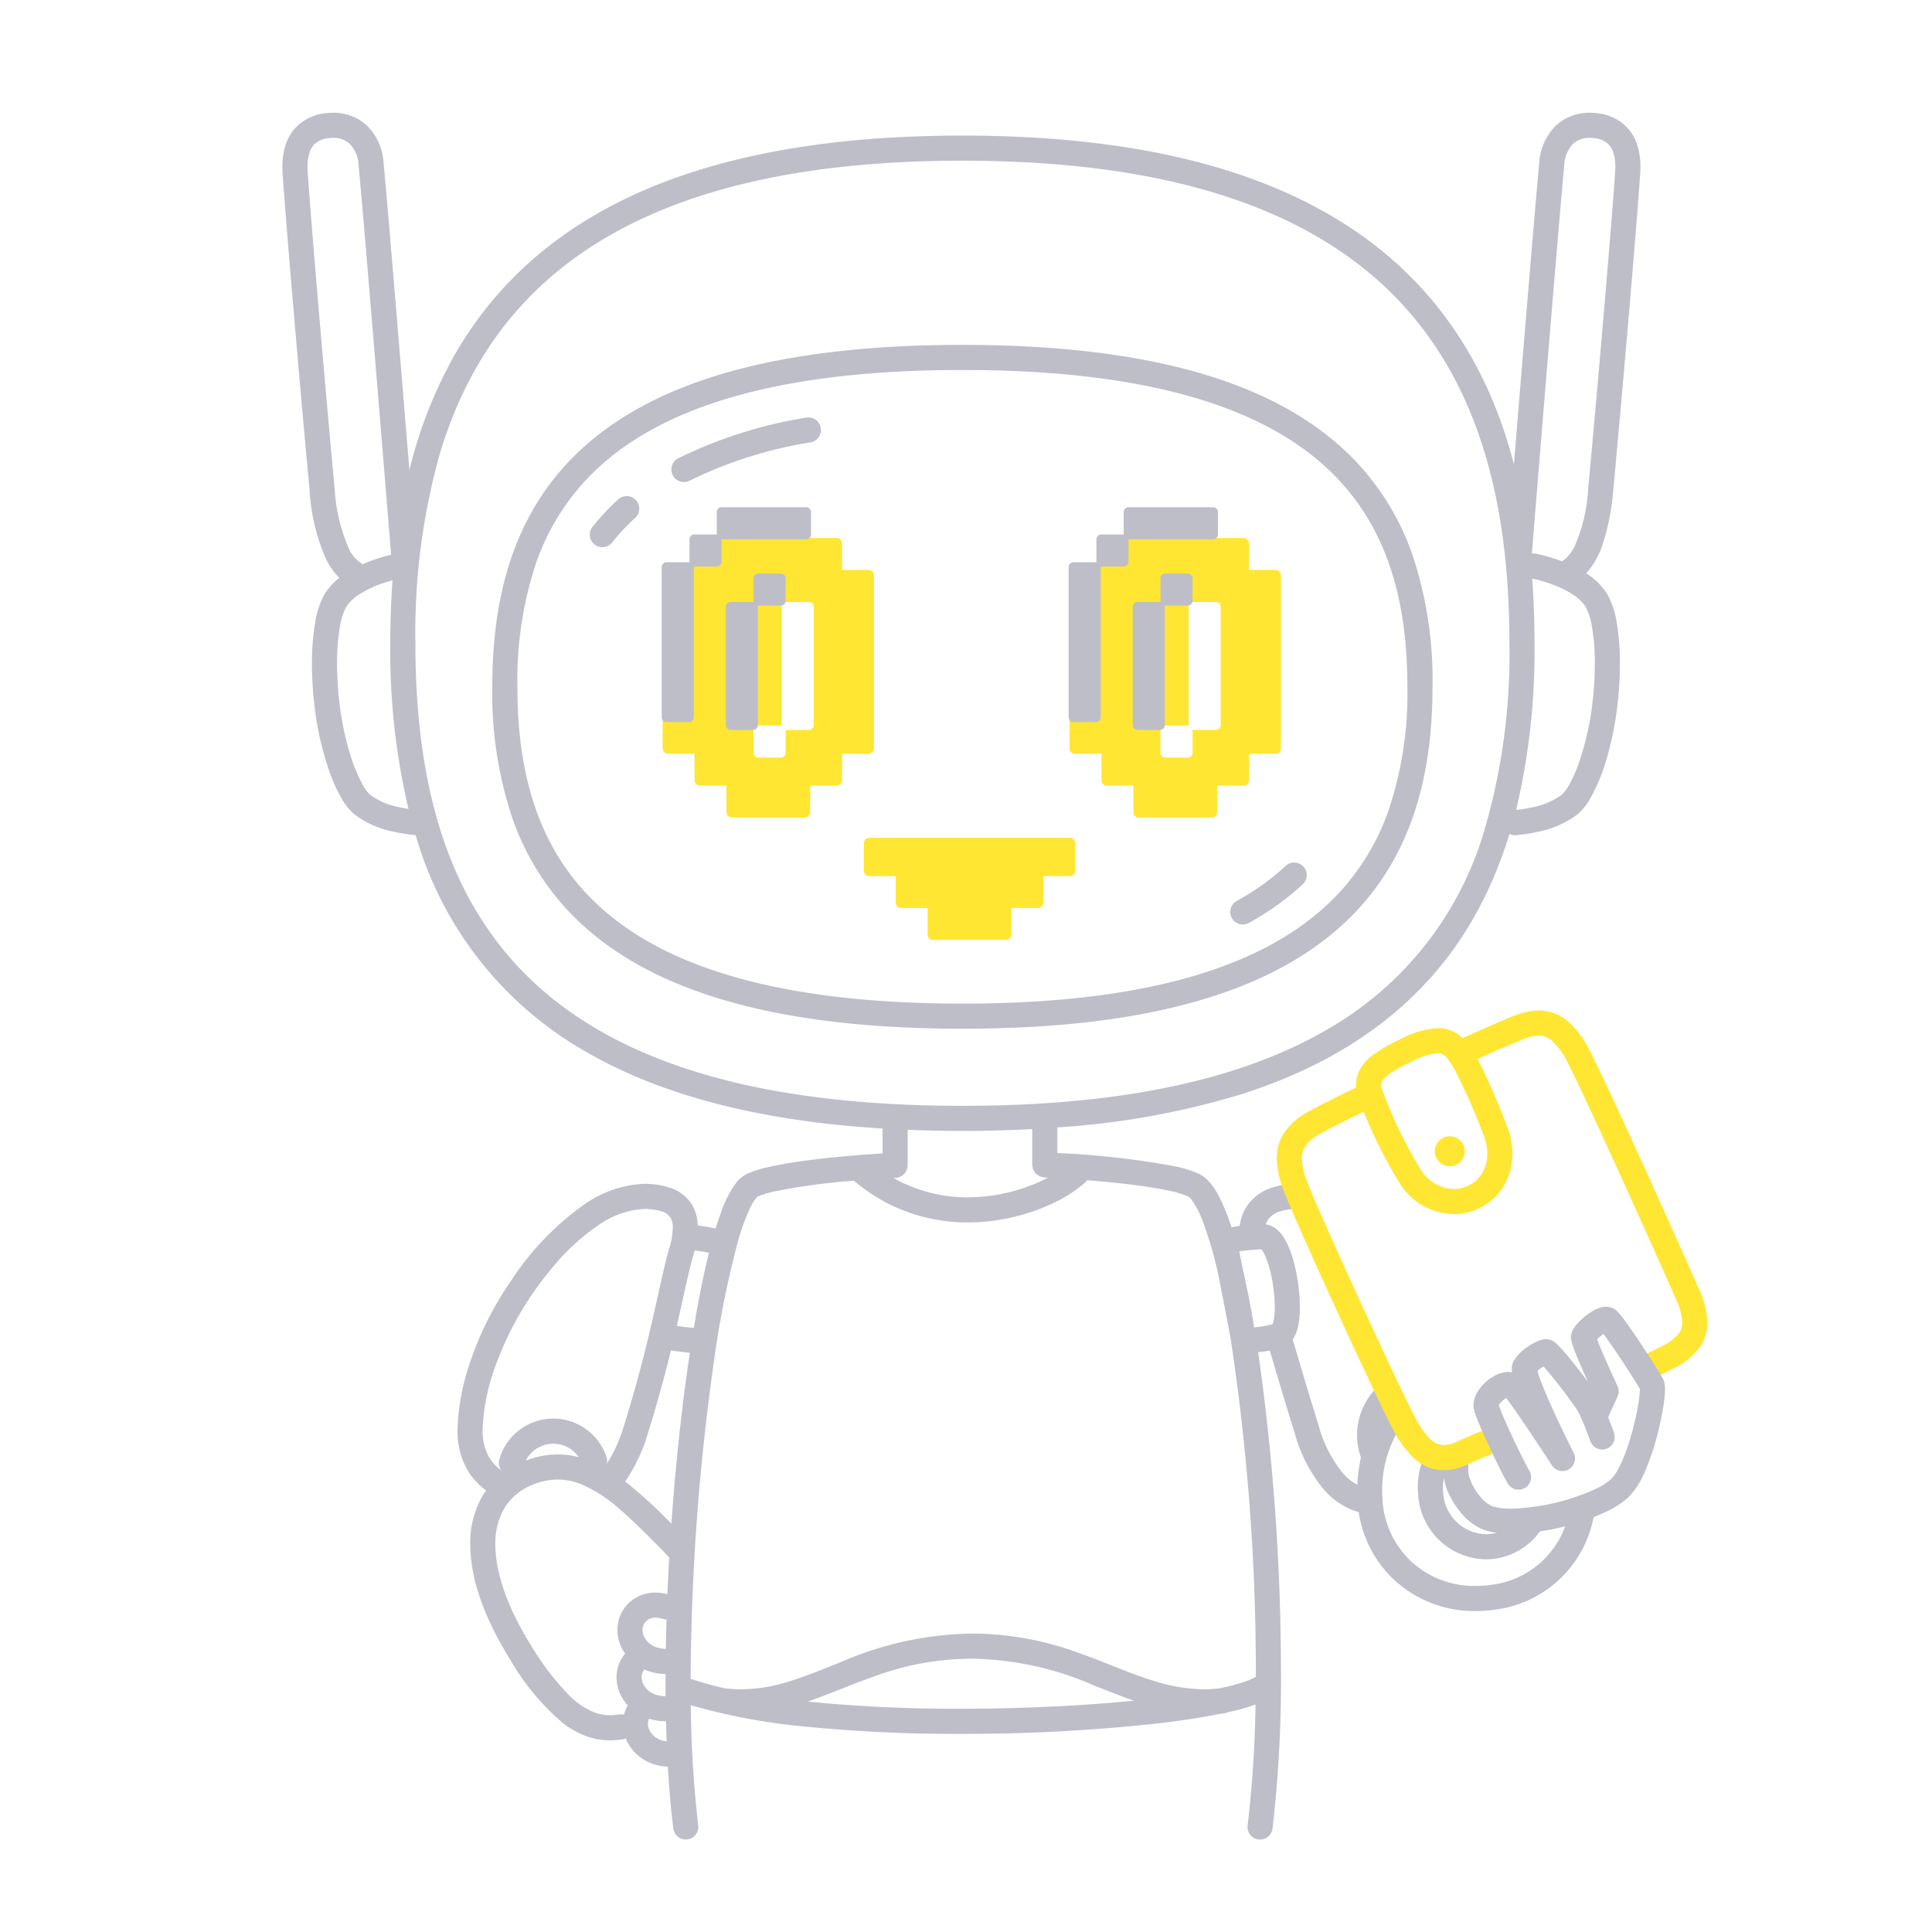 <svg xmlns="http://www.w3.org/2000/svg" width="200" height="200" fill="none"><path fill="#FFE632" d="M89.91 58.995h-2.736V56.26a.566.566 0 0 0-.566-.566h-2.735l-9.374-.151-2.82 2.963-3.085.828v18.129a.565.565 0 0 0 .566.565h2.736v2.736a.565.565 0 0 0 .564.565h2.736v2.736a.566.566 0 0 0 .567.566h7.544a.566.566 0 0 0 .566-.566V81.33h2.735a.566.566 0 0 0 .566-.565v-2.736h2.736a.566.566 0 0 0 .566-.565V59.562a.567.567 0 0 0-.566-.567Zm-5.671 16.066a.5.5 0 0 1-.5.5h-2.325l-.099-.02.014.065v2.324a.5.5 0 0 1-.5.5h-2.325a.5.5 0 0 1-.5-.5v-2.325a.5.5 0 0 1 .5-.5h2.325l.099.02-.013-.064V62.818a.501.501 0 0 1 .5-.5h2.324a.5.5 0 0 1 .5.5v12.243ZM132.035 58.995h-2.736V56.26a.562.562 0 0 0-.566-.566h-2.735l-9.373-.151-2.821 2.963-3.085.828v18.129a.566.566 0 0 0 .566.565h2.736v2.736a.553.553 0 0 0 .165.4.563.563 0 0 0 .399.165h2.736v2.736a.567.567 0 0 0 .567.566h7.544a.566.566 0 0 0 .566-.566V81.33h2.735a.565.565 0 0 0 .566-.565v-2.736h2.736a.565.565 0 0 0 .566-.565V59.562a.575.575 0 0 0-.166-.4.57.57 0 0 0-.4-.167Zm-5.671 16.066a.5.5 0 0 1-.5.5h-2.324l-.1-.02.014.065v2.324a.503.503 0 0 1-.5.5h-2.325a.5.5 0 0 1-.5-.5v-2.325a.503.503 0 0 1 .309-.462.5.5 0 0 1 .191-.037h2.325l.099.019-.013-.064V62.818a.484.484 0 0 1 .146-.353.49.49 0 0 1 .354-.147h2.324a.497.497 0 0 1 .462.309c.025.06.038.126.038.191v12.243ZM111.309 87.299v2.83a.575.575 0 0 1-.166.4.57.57 0 0 1-.4.166h-2.735v2.736a.566.566 0 0 1-.567.565h-2.735v2.736a.573.573 0 0 1-.166.4.565.565 0 0 1-.399.165h-7.545a.566.566 0 0 1-.566-.566v-2.735h-2.736a.564.564 0 0 1-.566-.565v-2.736h-2.734a.565.565 0 0 1-.566-.566v-2.83a.57.57 0 0 1 .57-.57h20.741a.567.567 0 0 1 .57.57M149.365 117.806a1.544 1.544 0 0 0-.826 1.512c.019.203.077.4.171.58l.005.009a1.55 1.55 0 0 0 2.084.647l.014-.007a1.55 1.55 0 0 0 .645-2.086l-.002-.004a1.559 1.559 0 0 0-.911-.759 1.552 1.552 0 0 0-1.18.108Z"/><path fill="#FFE632" d="m149.361 117.808.005-.002.004-.003-.009.005Z"/><path fill="#BEBEC9" d="M141.075 48.554c-3.491-3.99-8.451-7.217-15.219-9.426-6.772-2.21-15.362-3.425-26.229-3.426-9.66 0-17.519.96-23.903 2.727-9.569 2.639-15.852 7.148-19.655 12.887-3.807 5.735-5.107 12.572-5.107 19.783a40.568 40.568 0 0 0 2.116 13.71 27.058 27.058 0 0 0 5.158 8.836c3.505 3.989 8.473 7.214 15.236 9.423 6.766 2.211 15.335 3.425 26.155 3.426 9.619 0 17.457-.961 23.833-2.726 9.557-2.64 15.856-7.147 19.68-12.884 3.827-5.733 5.153-12.572 5.153-19.785a40.906 40.906 0 0 0-2.091-13.707 26.973 26.973 0 0 0-5.127-8.838Zm2.655 35.378a24.442 24.442 0 0 1-4.664 7.996c-3.158 3.59-7.674 6.568-14.091 8.669-6.414 2.098-14.721 3.298-25.348 3.297-9.445.001-17.059-.947-23.138-2.632-9.126-2.536-14.767-6.675-18.212-11.822-3.442-5.15-4.715-11.431-4.715-18.341-.087-4.359.569-8.7 1.94-12.837a24.358 24.358 0 0 1 4.634-7.996c3.144-3.588 7.648-6.565 14.07-8.666 6.42-2.098 14.748-3.299 25.421-3.298 9.488 0 17.123.947 23.21 2.632 9.138 2.537 14.759 6.675 18.183 11.82 3.422 5.149 4.673 11.431 4.673 18.345.086 4.358-.578 8.7-1.963 12.833Z"/><path fill="#BEBEC9" d="M167.716 12.58a5.298 5.298 0 0 0-2.449-.87 6.117 6.117 0 0 0-.681-.038 5.098 5.098 0 0 0-3.412 1.228 5.893 5.893 0 0 0-1.833 3.99c-.408 4.228-1.752 20.545-2.621 31.18-.16-.61-.319-1.22-.499-1.82-2.811-9.427-8.229-17.576-17.346-23.267-9.115-5.697-21.829-8.946-39.249-8.947-11.616 0-21.13 1.445-28.892 4.095-11.64 3.965-19.322 10.709-23.98 19.162a46.838 46.838 0 0 0-4.374 11.369c-.866-10.612-2.253-27.464-2.67-31.772a5.893 5.893 0 0 0-1.832-3.99 5.101 5.101 0 0 0-3.413-1.228c-.227 0-.455.013-.68.038a5.009 5.009 0 0 0-3.168 1.487 4.798 4.798 0 0 0-1.033 1.747 7.127 7.127 0 0 0-.35 2.319c0 .219.007.444.022.676.332 5.058 1.858 22.908 2.793 32.804.133 2.458.708 4.871 1.699 7.124a7.116 7.116 0 0 0 1.38 1.953 6.43 6.43 0 0 0-1.5 1.64h.001a8.812 8.812 0 0 0-1.012 3.042 24.75 24.75 0 0 0-.325 4.205c.003 1.428.088 2.856.256 4.275.264 2.4.803 4.76 1.606 7.037.309.868.69 1.708 1.137 2.513.348.65.804 1.237 1.349 1.734a9.878 9.878 0 0 0 4.135 1.836 16.99 16.99 0 0 0 2.257.354l.034.12A37.707 37.707 0 0 0 60.5 108.787c7.602 4.443 17.684 7.229 30.863 8.038v2.575c-2.985.189-5.762.445-8.073.761a45.17 45.17 0 0 0-3.473.594c-.84.164-1.662.413-2.452.741a3.29 3.29 0 0 0-1.195.997 11.296 11.296 0 0 0-1.517 2.975 30.987 30.987 0 0 0-.573 1.709 18.648 18.648 0 0 0-1.85-.31 4.388 4.388 0 0 0-.717-2.351 4.246 4.246 0 0 0-2.358-1.622 8.256 8.256 0 0 0-2.373-.346 11.55 11.55 0 0 0-6.245 2.102 28.903 28.903 0 0 0-7.635 7.942c-1.95 2.81-3.46 5.9-4.48 9.165a23.442 23.442 0 0 0-1.06 6.205 8.143 8.143 0 0 0 1.04 4.241 7.24 7.24 0 0 0 1.934 2.09c-.09.128-.196.243-.28.376a9.719 9.719 0 0 0-1.376 5.216c.007 3.451 1.366 7.463 4.1 11.852a24.82 24.82 0 0 0 5.492 6.633 8.918 8.918 0 0 0 2.5 1.39c.762.266 1.564.4 2.371.398.46-.002.92-.039 1.375-.111.091-.022.18-.054.263-.096.118.305.27.595.453.865a4.68 4.68 0 0 0 2.169 1.714 5.41 5.41 0 0 0 1.733.353c.13 2.264.316 4.419.567 6.41a1.302 1.302 0 0 0 1.453 1.122 1.302 1.302 0 0 0 1.127-1.448 114.675 114.675 0 0 1-.77-12.443 63.779 63.779 0 0 0 12.015 2.227c5.284.515 10.59.762 15.899.74 6.848.017 13.692-.347 20.5-1.091 2.514-.294 4.72-.637 6.567-1.021.095-.009.188-.013.283-.024a1.28 1.28 0 0 0 .296-.096c.086-.019.184-.037.269-.057a22.084 22.084 0 0 0 2.594-.738l.032-.013c-.054 4.183-.326 8.36-.815 12.515a1.307 1.307 0 0 0 .645 1.293 1.307 1.307 0 0 0 1.774-.484c.084-.149.139-.312.161-.481.624-5.443.915-10.919.871-16.398a236.22 236.22 0 0 0-2.335-32.747l-.025-.162c.473-.058.855-.113 1.168-.169l.039-.008a558.377 558.377 0 0 0 2.567 8.515v.003a15.706 15.706 0 0 0 3.107 5.964 7.642 7.642 0 0 0 3.527 2.248 12.023 12.023 0 0 0 3.716 7.05 12.222 12.222 0 0 0 8.386 3.187 14.54 14.54 0 0 0 2.282-.183 11.893 11.893 0 0 0 10.058-10.321 1.292 1.292 0 0 0-.269-.959 1.316 1.316 0 0 0-.868-.487 1.315 1.315 0 0 0-.959.271 1.298 1.298 0 0 0-.486.869 9.293 9.293 0 0 1-7.881 8.059h-.001c-.621.1-1.248.15-1.876.151a9.613 9.613 0 0 1-6.624-2.498 9.448 9.448 0 0 1-2.974-5.947 12.62 12.62 0 0 1-.071-1.347c-.04-2.75.858-5.431 2.547-7.602a1.296 1.296 0 0 0-.634-2.078 1.284 1.284 0 0 0-.599-1.62 1.305 1.305 0 0 0-1.436.163 6.973 6.973 0 0 0-2.48 5.332c.001.785.136 1.564.4 2.304a16.041 16.041 0 0 0-.371 2.82 5.482 5.482 0 0 1-1.463-1.161 13.202 13.202 0 0 1-2.549-4.99l.001.002a557.52 557.52 0 0 1-2.677-8.895 4.016 4.016 0 0 0 .593-1.557c.102-.596.151-1.2.145-1.804a18.492 18.492 0 0 0-.775-5.161 8.302 8.302 0 0 0-.955-2.132 3.37 3.37 0 0 0-.779-.841 2.214 2.214 0 0 0-1.022-.419c.063-.189.153-.367.269-.529a2.39 2.39 0 0 1 1.294-.833h.001a5.455 5.455 0 0 1 1.865-.226 1.303 1.303 0 0 0 1.031-2.163 1.3 1.3 0 0 0-.892-.433 8.071 8.071 0 0 0-2.755.333 4.988 4.988 0 0 0-2.636 1.778 4.764 4.764 0 0 0-.873 2.234l-.021.002c-.292.039-.562.085-.834.135a21.043 21.043 0 0 0-1.256-3.134 8.024 8.024 0 0 0-.908-1.409 3.632 3.632 0 0 0-1.214-.995h-.001a12.263 12.263 0 0 0-2.553-.786 86.964 86.964 0 0 0-12.095-1.359v-2.65a83.543 83.543 0 0 0 18.953-3.406c11.613-3.671 19.329-9.974 24.027-18.084a42.225 42.225 0 0 0 3.822-8.894c.194.098.41.145.627.135a16.719 16.719 0 0 0 2.331-.36 9.874 9.874 0 0 0 4.134-1.836 6.47 6.47 0 0 0 1.348-1.734 19.283 19.283 0 0 0 1.64-4.043 33.313 33.313 0 0 0 1.104-5.507c.167-1.419.253-2.846.256-4.275a24.78 24.78 0 0 0-.324-4.205 8.835 8.835 0 0 0-1.012-3.042 6.943 6.943 0 0 0-2.113-2.086c-.014-.009-.028-.015-.041-.024a8.347 8.347 0 0 0 1.651-2.861c.62-1.86 1.005-3.79 1.145-5.746.935-9.896 2.462-27.746 2.793-32.804.016-.232.023-.458.023-.677a7.127 7.127 0 0 0-.351-2.318 4.64 4.64 0 0 0-1.751-2.365ZM34.637 50.498c-.931-9.863-2.46-27.746-2.787-32.73a7.618 7.618 0 0 1-.017-.506c-.011-.5.06-.999.211-1.476.13-.432.4-.808.769-1.068.377-.243.81-.39 1.258-.425h.003c.13-.015.26-.022.391-.022a2.504 2.504 0 0 1 1.694.578c.606.61.951 1.43.964 2.29.306 3.168 1.155 13.338 1.925 22.698a15056.474 15056.474 0 0 1 1.438 17.594c-.787.186-1.56.426-2.316.716-.197.076-.406.178-.61.267a3.545 3.545 0 0 1-1.486-1.71 18.023 18.023 0 0 1-1.436-6.206Zm6.505 33.02a7.203 7.203 0 0 1-2.82-1.236 4.12 4.12 0 0 1-.774-1.042 16.842 16.842 0 0 1-1.403-3.487c-.48-1.66-.82-3.357-1.014-5.074a34.556 34.556 0 0 1-.24-3.973 22.194 22.194 0 0 1 .286-3.755 6.51 6.51 0 0 1 .663-2.124v-.001c.35-.518.805-.956 1.336-1.285.894-.56 1.86-.996 2.871-1.296.21-.065.404-.12.582-.168a91.086 91.086 0 0 0-.227 6.486 71.429 71.429 0 0 0 1.884 17.181 14.457 14.457 0 0 1-1.144-.227Zm27.784 87.176a3.207 3.207 0 0 1-1.074-.206 2.1 2.1 0 0 1-1.126-.977 1.61 1.61 0 0 1-.208-.775c-.005-.331.12-.651.347-.891a1.33 1.33 0 0 1 1-.38c.276.004.55.052.81.141.106.027.215.039.323.038a227.565 227.565 0 0 0-.072 3.05Zm-2.292 3.711a1.606 1.606 0 0 1-.209-.775 1.274 1.274 0 0 1 .285-.813c.065.028.132.068.195.093a5.74 5.74 0 0 0 1.994.383c0 .235-.005.473-.005.707 0 .534.005 1.062.01 1.59a3.27 3.27 0 0 1-1.146-.208 2.098 2.098 0 0 1-1.124-.977Zm2.868-16.67a49.516 49.516 0 0 0-4.782-4.371 17.68 17.68 0 0 0 2.364-5.035l.001-.002a143.52 143.52 0 0 0 2.375-8.54c.11.019.223.038.346.056.428.065.95.129 1.606.198-.803 5.344-1.466 11.441-1.91 17.694Zm2.269-27.768v-.001c.051-.175.095-.347.14-.519.497.055.991.135 1.48.241a86.42 86.42 0 0 0-.964 4.393c-.21 1.075-.41 2.215-.606 3.39-.7-.073-1.225-.138-1.627-.199l-.13-.021.081-.352c.699-3.06 1.168-5.391 1.626-6.932Zm-20.846 12.496a33.365 33.365 0 0 1 6.24-11.219 22.644 22.644 0 0 1 4.795-4.419 9.003 9.003 0 0 1 4.824-1.678 5.64 5.64 0 0 1 1.627.237c.383.082.723.297.962.606.204.341.3.736.273 1.132a7.731 7.731 0 0 1-.369 2.109v-.001c-.512 1.74-.972 4.059-1.666 7.089a146.212 146.212 0 0 1-3.007 11.232 15.921 15.921 0 0 1-1.79 3.993 1.26 1.26 0 0 0-.015-.658v-.001a5.798 5.798 0 0 0-11.117.238 1.275 1.275 0 0 0 .226 1.104 4.684 4.684 0 0 1-1.268-1.352 5.558 5.558 0 0 1-.678-2.914c.075-1.867.4-3.716.963-5.498Zm8.99 8.386a8.737 8.737 0 0 0-2.181-.289 9.282 9.282 0 0 0-3.302.641 3.194 3.194 0 0 1 4.463-1.308 3.19 3.19 0 0 1 1.02.956Zm3.23 26.708a4.527 4.527 0 0 1-1.518-.253 7.717 7.717 0 0 1-2.815-1.915 27.608 27.608 0 0 1-3.825-5.03c-2.569-4.106-3.713-7.727-3.706-10.475a7.128 7.128 0 0 1 .982-3.838 5.901 5.901 0 0 1 2.828-2.32 6.773 6.773 0 0 1 2.643-.566 6.612 6.612 0 0 1 2.52.523 14.848 14.848 0 0 1 3.923 2.573c1.355 1.161 2.756 2.577 4.246 4.079.298.3.579.608.855.917a236.193 236.193 0 0 0-.186 3.786 5.082 5.082 0 0 0-1.226-.173A3.958 3.958 0 0 0 65 166.033a3.87 3.87 0 0 0-1.083 2.704c.003.708.184 1.405.528 2.024.084.14.176.275.275.404a3.869 3.869 0 0 0-.896 2.466c.003.709.185 1.405.529 2.025.174.316.386.61.63.876-.17.304-.298.629-.38.968a1.27 1.27 0 0 0-.476-.023 6.619 6.619 0 0 1-.984.081Zm5.203 2.549a2.066 2.066 0 0 1-.977-.773 1.564 1.564 0 0 1-.296-.895c.002-.177.041-.352.114-.513.556.171 1.133.26 1.715.265l.04-.001c.017.699.038 1.389.065 2.072a2.632 2.632 0 0 1-.66-.155Zm15.448-3.942-.165-.019c2.349-.814 4.62-1.832 7.098-2.685a29.293 29.293 0 0 1 9.878-1.753 32.718 32.718 0 0 1 12.702 2.794c1.361.533 2.694 1.078 4.057 1.556-5.269.518-11.574.834-17.938.833-5.22.021-10.437-.221-15.632-.726Zm48.167-40.866a6.267 6.267 0 0 1-.171 1.626l-.054.153c-.258.074-.52.134-.784.18-.267.048-.635.101-1.118.159a102.395 102.395 0 0 0-1.173-6.004c-.142-.723-.269-1.36-.371-1.873.119-.019.238-.037.362-.053a17.66 17.66 0 0 1 1.042-.101h.003l.004-.001c.256-.019.548-.036.877-.053.176.232.32.486.427.757.316.789.548 1.609.69 2.447.169.911.258 1.836.266 2.763Zm-10.967-12.038a10.01 10.01 0 0 1 1.99.593l-.001-.001c.129.08.241.184.331.307a8.737 8.737 0 0 1 1.188 2.26 40.362 40.362 0 0 1 1.602 5.463l.097.494c.369 1.876.814 4.165 1.179 6.12a229.78 229.78 0 0 1 2.623 34.399c0 .232-.003.459-.004.689a5.292 5.292 0 0 1-.956.437 22.24 22.24 0 0 1-2.848.766c-.504.05-1.002.087-1.481.087a17.591 17.591 0 0 1-5.195-.845c-2.545-.77-5.13-1.982-8.155-3.026a32.008 32.008 0 0 0-10.759-1.896 35.13 35.13 0 0 0-13.61 2.974c-1.842.727-3.541 1.434-5.207 1.949a16.801 16.801 0 0 1-5.04.843c-.607 0-1.213-.04-1.814-.119a34.752 34.752 0 0 1-3.44-.967 240.74 240.74 0 0 1 2.418-32.913c.56-4.115 1.374-8.192 2.437-12.207.33-1.243.766-2.456 1.301-3.625.155-.332.344-.648.563-.943.056-.073.118-.142.187-.204l.043-.034.002-.001a10.599 10.599 0 0 1 1.927-.566 67.545 67.545 0 0 1 8.013-1.07c1.13.957 2.37 1.778 3.692 2.446l.04.019c.083.038.184.088.31.146l.004.001.014.007a18.128 18.128 0 0 0 7.752 1.703 20.863 20.863 0 0 0 8.15-1.693l-.001-.003c.123-.048.238-.098.342-.149v.001l.041-.019.011-.005v-.001a14.138 14.138 0 0 0 3.597-2.267c.067-.072.126-.151.174-.237 1.847.146 3.565.319 5.068.517 1.323.174 2.484.367 3.416.57h-.001Zm-14.098-2.453c.008.087.026.173.052.256.035.074.077.145.126.21a.747.747 0 0 0 .335.354c.065.054.135.101.209.141.08.029.162.05.246.063.072.025.147.044.222.056l.395.022c-.275.145-.562.288-.866.425l-.051.025-.177.079-.07.027a18.258 18.258 0 0 1-7.12 1.481 15.512 15.512 0 0 1-6.66-1.463l-.018-.008c-.074-.033-.167-.079-.278-.131a15.554 15.554 0 0 1-.762-.411l.118-.008c.022.002.042.014.065.014a1.287 1.287 0 0 0 .966-.451c.005-.006.008-.014.014-.021.099-.114.177-.244.23-.386.017-.06.03-.121.037-.183a1.24 1.24 0 0 0 .053-.259v-3.681c1.832.074 3.714.117 5.662.117 2.513 0 4.909-.074 7.228-.196v3.71c.008.074.023.147.044.218Zm30.542-14.265c-8.558 5.009-20.769 7.935-37.814 7.933-11.36.001-20.58-1.298-27.993-3.65-11.124-3.539-18.177-9.377-22.564-16.91C44.688 86.377 43 77.04 43.002 66.563c-.108-6.61.742-13.201 2.522-19.568 2.691-8.958 7.684-16.453 16.234-21.809 8.552-5.35 20.761-8.552 37.868-8.551 11.402 0 20.637 1.422 28.053 3.956 11.125 3.812 18.17 10.06 22.546 17.959 4.37 7.9 6.03 17.535 6.028 28.013a64.916 64.916 0 0 1-2.547 19.239 35.076 35.076 0 0 1-16.266 20.74Zm27.371-41.592c.201 1.242.296 2.498.285 3.756a34.487 34.487 0 0 1-.239 3.974 28.968 28.968 0 0 1-1.466 6.446c-.258.73-.577 1.437-.952 2.114a4.142 4.142 0 0 1-.772 1.042 7.511 7.511 0 0 1-3.026 1.283 15.15 15.15 0 0 1-1.69.28 71.35 71.35 0 0 0 1.902-17.283c0-2.257-.082-4.48-.246-6.668.817.176 1.619.42 2.396.726a9.919 9.919 0 0 1 1.863.958c.51.322.947.748 1.283 1.248a6.53 6.53 0 0 1 .662 2.124Zm2.39-47.181c-.327 4.983-1.856 22.866-2.787 32.729a17.091 17.091 0 0 1-1.427 6.089c-.214.436-.5.834-.846 1.175-.138.13-.288.244-.449.341a18.738 18.738 0 0 0-.978-.34 16.28 16.28 0 0 0-1.799-.459 1.25 1.25 0 0 0-.339.008l.406-5c.809-9.93 2.487-30.414 2.947-35.173.013-.86.358-1.68.964-2.29a2.504 2.504 0 0 1 1.693-.578c.131 0 .262.007.392.022h.003a2.426 2.426 0 0 1 1.558.682c.212.234.372.51.469.81.15.478.221.976.21 1.476 0 .16-.006.329-.017.508ZM134.088 92.229l-.002.002.002-.002Z"/><path fill="#BEBEC9" d="M133.087 89.639c-.225.209-.456.415-.691.616l-.002.002a25.27 25.27 0 0 1-3.545 2.536l.002-.002c-.274.163-.555.325-.843.484a1.3 1.3 0 0 0 1.26 2.274c.309-.171.613-.345.911-.522l.002-.001a27.986 27.986 0 0 0 3.907-2.796c.264-.227.52-.455.768-.685a1.298 1.298 0 0 0 .335-1.406 1.296 1.296 0 0 0-1.171-.847 1.3 1.3 0 0 0-.933.347ZM83.48 43.23a46.618 46.618 0 0 0-13.3 4.23 1.3 1.3 0 0 0 1.192 2.31 44.049 44.049 0 0 1 12.56-3.98 1.3 1.3 0 0 0-.452-2.56ZM64.021 51.678a24.377 24.377 0 0 0-2.672 2.84 1.3 1.3 0 1 0 2.03 1.624 21.8 21.8 0 0 1 2.389-2.539 1.3 1.3 0 0 0-1.747-1.925ZM155.036 166.594h-.001v.001l.001-.001ZM154.541 161.382h-.002l-.002.001.004-.001Z"/><path fill="#BEBEC9" d="M159.752 157.993c.087-.147.145-.309.17-.478a1.31 1.31 0 0 0-.246-.965 1.306 1.306 0 0 0-.857-.508 1.294 1.294 0 0 0-1.303.625 4.298 4.298 0 0 1-3.247 2.13h-.004a4.103 4.103 0 0 1-.457.025 4.545 4.545 0 0 1-4.401-4.16 5.604 5.604 0 0 1 .06-1.66c.074.423.192.838.351 1.238a1.296 1.296 0 0 0 1.684.722 1.303 1.303 0 0 0 .733-1.68 3.047 3.047 0 0 1-.245-1.062l.006-.126a1.298 1.298 0 0 0-1.148-1.436 1.26 1.26 0 0 0-.707.147 1.279 1.279 0 0 0-.628-1.092 1.3 1.3 0 0 0-1.775.478 7.615 7.615 0 0 0-.966 3.804c0 .314.017.628.05.94v.003a7.141 7.141 0 0 0 6.986 6.484 6.874 6.874 0 0 0 5.944-3.429ZM80.828 59.37h-2.324a.5.5 0 0 0-.5.5v2.322a.486.486 0 0 0 .028.14.468.468 0 0 0-.075-.015h-2.324a.5.5 0 0 0-.5.5v12.244a.5.5 0 0 0 .5.5h2.324a.5.5 0 0 0 .5-.5V62.817a.487.487 0 0 0-.028-.14c.024.007.05.012.075.015h2.324a.5.5 0 0 0 .5-.5V59.87a.5.5 0 0 0-.5-.5Z"/><path fill="#BEBEC9" d="M83.456 52.506h-8.758a.5.5 0 0 0-.5.5v2.324h-2.324a.501.501 0 0 0-.5.5v2.324c.002.02.006.04.011.06a.498.498 0 0 0-.059-.013h-2.324a.5.5 0 0 0-.5.5v15.551a.5.5 0 0 0 .5.5h2.324a.5.5 0 0 0 .5-.5v-15.55a.473.473 0 0 0-.012-.06c.02.006.04.01.06.012h2.324a.5.5 0 0 0 .5-.5V55.83h8.758a.5.5 0 0 0 .5-.5v-2.324a.5.5 0 0 0-.5-.5ZM122.953 59.37h-2.324a.5.5 0 0 0-.5.5v2.322a.48.48 0 0 0 .028.14.463.463 0 0 0-.075-.015h-2.324a.501.501 0 0 0-.5.5v12.244a.499.499 0 0 0 .5.5h2.324a.501.501 0 0 0 .5-.5V62.817a.48.48 0 0 0-.028-.14.443.443 0 0 0 .075.015h2.324a.5.5 0 0 0 .5-.5V59.87a.503.503 0 0 0-.5-.5Z"/><path fill="#BEBEC9" d="M125.581 52.506h-8.758a.501.501 0 0 0-.5.5v2.324h-2.325a.501.501 0 0 0-.5.5v2.324l.012.06a.474.474 0 0 0-.059-.013h-2.324a.498.498 0 0 0-.5.5v15.551a.5.5 0 0 0 .5.5h2.324a.502.502 0 0 0 .5-.5v-15.55a.585.585 0 0 0-.012-.06c.02.006.04.01.06.012h2.324a.498.498 0 0 0 .5-.5V55.83h8.758a.501.501 0 0 0 .5-.5v-2.324a.503.503 0 0 0-.5-.5ZM172.17 142.773v.001l.001.001-.001-.002Z"/><path fill="#FFE632" d="M175.879 133.455c-.675-1.564-3.038-6.855-5.469-12.208a910.35 910.35 0 0 0-3.489-7.601c-1.046-2.243-1.894-4.02-2.378-4.938a9.56 9.56 0 0 0-2.307-3.041 4.573 4.573 0 0 0-2.937-1.062 6.914 6.914 0 0 0-2.347.469c-.458.167-1.223.488-2.26.937-.922.4-2.051.9-3.29 1.457a3.522 3.522 0 0 0-2.586-1.035 9.299 9.299 0 0 0-3.856 1.152 15.897 15.897 0 0 0-2.938 1.701 4.88 4.88 0 0 0-1.143 1.25 3.354 3.354 0 0 0-.504 1.762c0 .092.015.185.023.277a180.588 180.588 0 0 0-3.074 1.509c-1.018.516-1.792.926-2.293 1.234a6.417 6.417 0 0 0-2.166 2.059 4.785 4.785 0 0 0-.697 2.547 9.784 9.784 0 0 0 .692 3.257c.14.386.38.971.715 1.755 1.165 2.731 3.439 7.77 5.616 12.494a669.383 669.383 0 0 0 3.04 6.51c.89 1.873 1.594 3.319 1.999 4.073a10.647 10.647 0 0 0 2.193 2.985c.412.371.884.669 1.395.882a4.254 4.254 0 0 0 1.614.312 6.11 6.11 0 0 0 2.47-.588 89.18 89.18 0 0 1 1.799-.781c.173-.073.289-.12.36-.149l.074-.029.013-.005h.001a1.3 1.3 0 0 0-.92-2.432c-.038.014-.589.224-2.382 1.02a3.556 3.556 0 0 1-1.415.364 1.65 1.65 0 0 1-.636-.121 2.84 2.84 0 0 1-1.026-.798 10.172 10.172 0 0 1-1.25-1.891c-.402-.748-1.269-2.533-2.329-4.778a822.06 822.06 0 0 1-5.388-11.685 468.822 468.822 0 0 1-2.282-5.119c-.615-1.407-1.065-2.481-1.215-2.899a7.39 7.39 0 0 1-.538-2.377 2.174 2.174 0 0 1 .314-1.189c.339-.499.79-.912 1.317-1.206h.001c.351-.219 1.112-.627 2.097-1.124.763-.387 1.673-.833 2.671-1.315a49.641 49.641 0 0 0 3.694 7.342 6.742 6.742 0 0 0 5.629 3.256 6.05 6.05 0 0 0 2.831-.707 5.93 5.93 0 0 0 2.447-2.382c.53-.975.804-2.069.795-3.178a7.733 7.733 0 0 0-.545-2.82c-.625-1.59-1.327-3.325-2.035-4.872a33.267 33.267 0 0 0-1.043-2.102c1.045-.468 1.995-.888 2.786-1.231a47.423 47.423 0 0 1 2.113-.878 4.382 4.382 0 0 1 1.46-.313c.479-.005.943.168 1.303.485a7.107 7.107 0 0 1 1.641 2.232c.431.814 1.285 2.599 2.32 4.822 3.112 6.678 7.941 17.455 8.928 19.742a6.45 6.45 0 0 1 .656 2.414c.013.434-.131.858-.407 1.193a5.29 5.29 0 0 1-1.805 1.315c-.549.278-1.664.834-1.666.835a1.3 1.3 0 1 0 1.16 2.327c.001-.001 1.117-.557 1.68-.842a7.777 7.777 0 0 0 2.676-2.028 4.433 4.433 0 0 0 .962-2.8 8.865 8.865 0 0 0-.869-3.445Zm-21.915-14.034a3.944 3.944 0 0 1-.469 1.917 3.326 3.326 0 0 1-1.385 1.343 3.438 3.438 0 0 1-1.619.407 4.147 4.147 0 0 1-3.428-2.041 45.037 45.037 0 0 1-4.025-8.391 1.182 1.182 0 0 1-.063-.358c0-.145.043-.286.123-.407a3.24 3.24 0 0 1 1.015-.906 19.06 19.06 0 0 1 1.978-1.059 7.114 7.114 0 0 1 2.725-.893c.18-.005.359.031.523.106.186.097.348.235.475.402.311.408.587.841.826 1.294a64.957 64.957 0 0 1 2.959 6.717 5.13 5.13 0 0 1 .365 1.869Z"/><path fill="#BEBEC9" d="M172.337 143.361a1.82 1.82 0 0 0-.167-.587 8.517 8.517 0 0 0-.334-.589 96.899 96.899 0 0 0-2.347-3.636 58.788 58.788 0 0 0-1.251-1.793c-.183-.25-.347-.466-.497-.649a5.894 5.894 0 0 0-.225-.259 2.092 2.092 0 0 0-.32-.282 1.652 1.652 0 0 0-.95-.29c-.25.002-.497.048-.731.133a4.202 4.202 0 0 0-.923.482 7.331 7.331 0 0 0-1.124.941c-.16.161-.308.334-.442.517-.073.1-.138.204-.196.313-.082.153-.14.318-.173.488-.017.09-.026.181-.025.272.001.159.022.317.061.471.06.231.131.46.216.684.31.851.847 2.077 1.317 3.122l.158.35a66.305 66.305 0 0 0-1.946-2.498c-.354-.43-.68-.809-.966-1.11a5.207 5.207 0 0 0-.431-.409 2.013 2.013 0 0 0-.287-.204 1.542 1.542 0 0 0-.25-.118 1.374 1.374 0 0 0-.671-.073h-.003l-.019.003v.001c-.143.023-.284.06-.42.109a5.892 5.892 0 0 0-1.352.737 4.602 4.602 0 0 0-1.323 1.368 1.634 1.634 0 0 0-.212.836c.002.127.012.253.032.377a2.008 2.008 0 0 0-.415-.047 2.912 2.912 0 0 0-1.324.357 4.936 4.936 0 0 0-1.464 1.181 3.856 3.856 0 0 0-.534.809c-.169.336-.26.706-.265 1.082 0 .129.012.259.037.386.055.255.13.505.224.749.335.92.971 2.336 1.621 3.706.323.682.648 1.346.936 1.915.29.571.536 1.037.728 1.363a1.298 1.298 0 0 0 2.378-.334 1.303 1.303 0 0 0-.138-.986c-.155-.26-.443-.806-.769-1.457a88.287 88.287 0 0 1-1.566-3.306 36.348 36.348 0 0 1-.611-1.434 11.08 11.08 0 0 1-.186-.498l-.029-.091c.033-.06.071-.117.115-.171.163-.204.358-.381.578-.524.028-.018.043-.021.069-.036l.095.124c.655.862 1.832 2.593 2.823 4.081a311.968 311.968 0 0 1 1.814 2.755 1.302 1.302 0 0 0 2.336-.335 1.3 1.3 0 0 0-.085-.958l-.166-.332c-.373-.749-1.31-2.652-2.146-4.511a47.694 47.694 0 0 1-1.088-2.588 12.666 12.666 0 0 1-.318-.936c-.012-.043-.016-.066-.025-.103.155-.155.327-.292.512-.411.037-.025.073-.045.111-.068.496.55 1.241 1.474 1.916 2.357.368.481.717.949.998 1.336.279.384.5.704.573.824l.001.001c.145.25.275.508.389.773.229.51.473 1.123.655 1.601.091.239.168.445.221.591l.083.227a1.3 1.3 0 1 0 2.449-.871 45.406 45.406 0 0 0-.536-1.42c-.019-.048-.043-.1-.063-.149l.981-2.15a1.304 1.304 0 0 0-.007-1.093c0-.001-.143-.305-.36-.777-.326-.706-.815-1.784-1.217-2.729-.2-.472-.379-.913-.5-1.241l-.031-.089.022-.024c.196-.193.407-.369.632-.527.547.726 1.435 2.033 2.218 3.23.41.626.793 1.225 1.09 1.701.149.238.276.445.371.606l.092.159.001.017a12.568 12.568 0 0 1-.232 1.914 29.084 29.084 0 0 1-1.148 4.365c-.229.659-.504 1.3-.825 1.918a4.444 4.444 0 0 1-.794 1.132 7.172 7.172 0 0 1-1.707 1.061 22.815 22.815 0 0 1-8.59 1.985 6.45 6.45 0 0 1-1.94-.239 3.237 3.237 0 0 1-1.226-.934 6.103 6.103 0 0 1-1.067-1.723 1.29 1.29 0 0 0-.692-.715 1.304 1.304 0 0 0-1.71.678 1.304 1.304 0 0 0-.015.995c.367.91.887 1.751 1.537 2.487a5.68 5.68 0 0 0 2.344 1.676h.001a8.848 8.848 0 0 0 2.767.375 24.39 24.39 0 0 0 6.649-1.084 21.824 21.824 0 0 0 3.057-1.153 9.534 9.534 0 0 0 2.356-1.499 8.002 8.002 0 0 0 1.678-2.534 26.376 26.376 0 0 0 1.57-4.814 29.54 29.54 0 0 0 .428-2.203c.093-.558.146-1.122.159-1.688a3.447 3.447 0 0 0-.025-.442Zm-14.921-.86.002.002-.002-.002Z"/></svg>